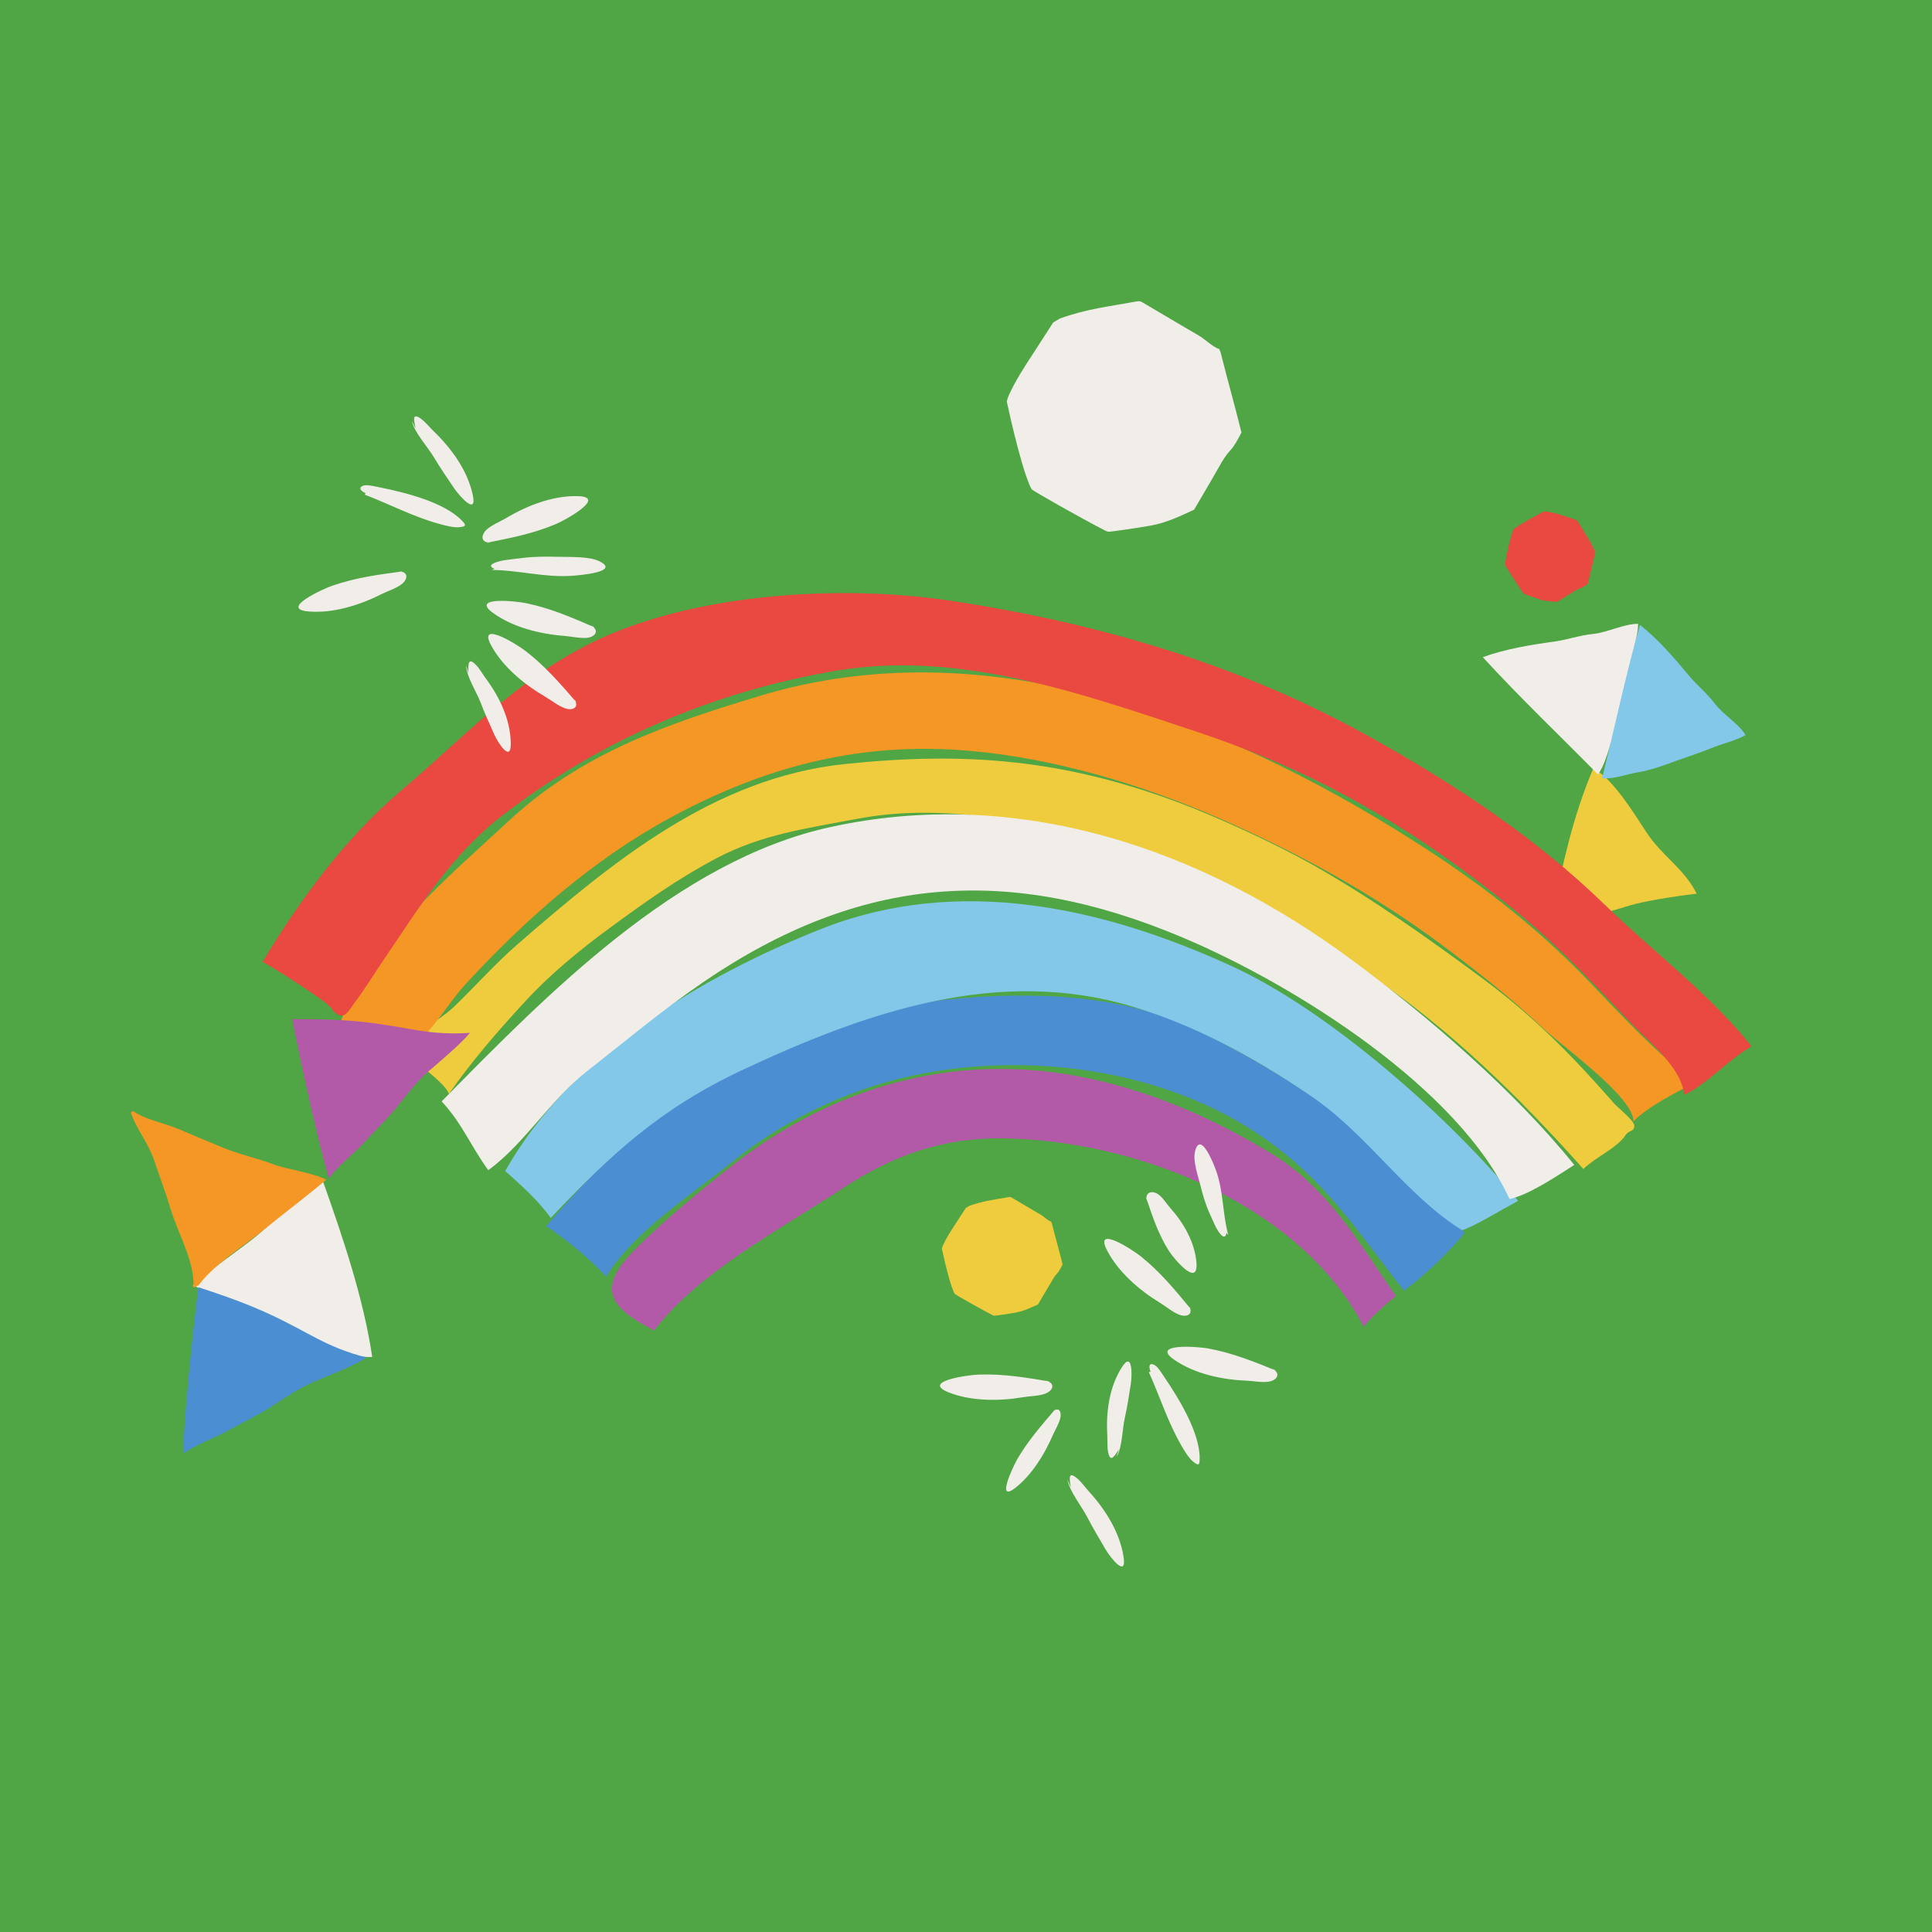 <?xml version="1.0" encoding="utf-8"?>
<!-- Generator: Adobe Illustrator 24.2.0, SVG Export Plug-In . SVG Version: 6.00 Build 0)  -->
<svg version="1.1" id="Camada_1" xmlns="http://www.w3.org/2000/svg" xmlns:xlink="http://www.w3.org/1999/xlink" x="0px" y="0px"
	 viewBox="0 0 1280 1280" style="enable-background:new 0 0 1280 1280;" xml:space="preserve">
<style type="text/css">
	.st0{fill:#50A545;}
	.st1{fill:#EFCC3E;}
	.st2{fill:#F1EEE9;}
	.st3{fill:#83C8E8;}
	.st4{fill:#F49725;}
	.st5{fill:#4B8ED2;}
	.st6{fill:#E94941;}
	.st7{fill:#B25AA7;}
</style>
<rect x="-7.7" y="-8.4" class="st0" width="1294" height="1294"/>
<g>
	<path class="st1" d="M1124.1,592.1c-8.4-16.9-23-24.8-33.5-41c-8.4-12.8-22-35.1-35-42c-14.3,33.6-20.2,64.2-27.9,99.4
		c15.4,0.6,33.6-2.7,49.7-7.9C1092.9,595.6,1124.1,592.1,1124.1,592.1z"/>
</g>
<g>
	<path class="st2" d="M129,851.9c17.9,10.9,40.1,19.1,59.6,28.1c15.5,7.2,41.6,20.1,58,19c-5.9-39.7-19.8-80.1-33-117.4
		c-15,8.3-30.9,27.3-45.8,39c-13.5,10.6-30.4,21.8-40.3,31.5"/>
</g>
<g>
	<path class="st2" d="M1060.1,510.9c3.7-6,5.4-14.3,8.1-20.9c3.6-8.7,5.4-17.9,7.3-27.3c1.7-8.1,3.8-16.5,5.1-24.5
		c1.3-7.9,4.6-17,4.7-24.9c-9.7,0-20,5.7-29.9,6.7c-8.8,0.9-17.2,3.9-25.9,5.1c-15.5,2.1-32.3,4.9-47.1,10.3
		c24.7,27,51.8,52.7,77,78.4c0.4-0.7-0.3-0.4-0.8-0.6"/>
</g>
<g>
	<path class="st3" d="M1063.8,515.7c6.8,0,14.4-2.8,21.2-4c8.9-1.5,17.4-4.6,26-7.8c7.5-2.7,15.4-5.2,22.7-8.2
		c7.1-3,16.2-4.9,22.8-8.7c-4.9-7.9-14.8-13.4-20.6-21.1c-5.1-6.8-11.9-12.1-17.2-18.6c-9.6-11.6-20.4-24-32.2-33.3
		c-9.6,33.8-17,69-25.3,102.6c0.8,0,0.2-0.4,0.1-1"/>
</g>
<g>
	<path class="st4" d="M131.7,851.4c9.7-13.4,29.8-25.8,43.9-37.3c13.5-11,27.1-21.2,40.5-32.5c-8.1-4.5-25.6-6.7-35.2-10.3
		c-10.9-4.1-22.2-6.4-33.1-10.9c-9.8-4.1-20-8.3-29.8-12.5c-9.2-3.9-21.9-6.1-29.8-11.8c-0.6,0.2-1.1,0.5-1.5,1
		c3.7,11.2,11.6,20.1,15.4,31.6c3.7,11,7.8,21.8,11.1,32.8c4.7,15.6,16.2,35.3,14.9,51.6"/>
</g>
<g>
	<path class="st5" d="M121.3,963.1c9.5-6.6,20.4-10.1,30.4-15.6c11.5-6.4,8.8-4.6,20.4-11c13-7.2,22.5-15.5,36.3-21.2
		c8.9-3.7,26.6-10.7,34.5-15.9c-27-6.9-37.6-16.3-63.6-28.4c-15.9-7.4-31.2-12.7-47.9-18.2C131.3,852.8,122.4,926.4,121.3,963.1z"/>
</g>
<g>
	<path class="st1" d="M297.4,724.8c14.6-21.2,33.3-42.7,50.8-61.6c16.3-17.7,36.1-34,55.5-48.2c23.3-17.1,45.1-32.7,70.6-46.2
		c30.5-16.1,59.9-19.9,93.5-26.3c58.6-11.1,118.3,2.7,175.4,17.4C802,575,858,612.5,908,646.3c53.2,35.9,99.2,81.2,141,128.2
		c7.8-7.7,22.3-13.8,28-22.5c2.3-3.5,5.6-1.9,5.8-6.1c0.2-3.2-11.6-12.7-13.3-14.7c-27.6-31.6-53-57.4-86.6-82.4
		c-36.5-27.1-73.8-53.5-113.1-75.8c-24.6-13.9-63.4-31.8-90-41.7c-75-27.8-139-33.6-220.1-25.1C473.2,515.2,405.8,571,343,625.5
		c-14.8,12.8-28,27.8-42.1,41.4c-9,8.8-39.3,27-39.3,27S294.9,716,297.4,724.8z"/>
	<path class="st4" d="M1082.2,742.9c0.1-16.2-47.3-49.7-60.8-62.5c-19.5-18.5-41.3-35.7-63.1-52.1c-46.8-35.3-98.8-63.7-152.2-86.9
		c-49.6-21.5-106.4-38.7-162-43.8c-72.4-6.7-136.3,9.6-200.1,44.2c-51.6,28-96.9,68.1-136.6,111.4c-10.1,11-24.5,35.6-37.6,42.4
		c-14.4,7.5-31.1-6.6-44.7-16.6c16.1-51.6,73.3-99.2,111.8-135c48.4-44.9,104.1-64.1,166.3-82.9c148.9-45.2,304.3,14.4,431.3,94.7
		c44.3,28,81.8,56.6,118.3,94.5c22.8,23.7,43.9,46.8,70.1,66.8C1108.9,724.7,1091.7,733.2,1082.2,742.9z"/>
	<path class="st6" d="M220.1,668.9c0.4-3-36.6-26.4-46.1-31.7c25-41.6,54.8-82,91.4-113.1c45.9-39,83.3-80.8,140.3-104.5
		c65.4-27.1,154.8-32,224.1-21.6c97.5,14.7,191.5,42,278.1,90.4c55.9,31.2,109.6,66.5,155.5,111.2c31.1,30.3,70.4,59.8,97,93.6
		c-15.7,9.2-28.7,24.4-44.6,32.3c-1.6-18.5-23.6-35.2-35.6-48c-24.2-25.7-47.7-50.7-75-73.1c-66.9-54.9-131.7-92.9-214.1-120.2
		c-76.2-25.3-156.5-53.6-238-39.7c-80.8,13.8-156.4,46.1-221.2,96.5c-33.4,26-54.5,60.7-78,95.3c-6.2,9.1-12,18.8-18.7,27.6
		C231.2,669.1,227.7,678.1,220.1,668.9z"/>
	<path class="st5" d="M361.9,812.3c15.1,10.4,27.8,20.7,39.7,33.5c18.6-30.3,57-54.6,84.5-76.8c30-24.2,67.1-43.1,104.9-53.1
		c77.9-20.8,173.7-10.3,241.3,34.6c45.5,30.2,65.4,63.5,97.9,104.6c14.2-10.5,29.3-25,40.1-38.2c-42.7-53.2-114.5-105.9-184.7-137.6
		c-39.6-17.9-93.4-23.8-159.9-16.9c-44.7,4.6-92,27.5-133.9,44.6C438.3,728.8,399.9,768.3,361.9,812.3z"/>
	<path class="st7" d="M924.9,858.8c-24.7-35.5-44.8-71.6-82.7-94.6c-35.9-21.8-72.1-37.9-111-47.5c-90.6-22.4-177,0.3-249.4,58.1
		c-20.7,16.5-40.5,32.7-59,50.9c-24.3,23.8-25.1,38.1,10.6,55.7c29.6-38.7,84.1-67.2,124.6-93.9c33.5-22.1,66.8-34,107.5-33.3
		c89.6,1.6,196.4,44.8,238,124.8C909,871.8,922.6,860,924.9,858.8z"/>
	<path class="st3" d="M968.6,815c-37.4-23.3-62.4-63.4-100.4-89.1c-37.2-25.3-76-46.4-117.5-58.9c-88.8-26.8-175.6,2.9-258.2,41.6
		c-55,25.7-87.9,56.3-127.6,98.3c-8.1-11.3-19.4-21.5-30.2-31.1c43.6-77.1,129.5-128.8,209.5-160.4c91.5-36.2,187.9-13.8,271.9,24.7
		c64.8,29.7,144.6,100.4,189.7,155.5C995,801.4,975,813.5,968.6,815z"/>
	<path class="st2" d="M1000.1,794.4c-33.5-73-140.9-141.3-216.4-173.2c-115.4-48.7-213.7-41.5-317.5,29.3
		c-27.7,18.9-51,38.6-77.4,59.3c-24.4,19.2-41.2,47.8-65.3,65.5c-11.8-16.3-17.5-31.3-30.9-45.6c69.9-71,156.1-159.5,257.3-181.7
		c124.5-27.3,245.6,13.7,346.3,88.4c50.4,37.4,107.4,86.5,146.8,135.4C1029.5,780.5,1012.3,791.8,1000.1,794.4z"/>
</g>
<g>
	<g>
		<path class="st2" d="M322,359.7c16.3-3.3,31-6,46.5-12.6c6-2.5,33.9-17.9,14.3-18.4c-16.1-0.5-33.6,6.2-47.4,14.5
			c-4.1,2.4-9.2,4.4-12.8,7.5c-4.3,3.8-4.3,9.5,3.1,8.6"/>
	</g>
	<g>
		<path class="st2" d="M267.2,378.5c-16.5,2.2-31.3,4.1-47.2,9.6c-6.1,2.1-35.1,15.4-15.6,17c16,1.4,33.8-4.1,48.2-11.4
			c4.2-2.1,9.5-3.7,13.3-6.5c4.6-3.4,5-9-2.4-8.5"/>
	</g>
	<g>
		<path class="st2" d="M394.3,415.8c-15.3-6.6-28.9-12.6-45.3-16.1c-6.3-1.4-38-4.9-22.2,6.5c13,9.4,31.1,13.9,47.2,15.1
			c4.7,0.4,10.1,1.7,14.8,1.3c5.7-0.6,8.9-5.1,2.3-8.5"/>
	</g>
	<g>
		<path class="st2" d="M382.1,465.5c-10.9-12.5-20.6-23.9-33.9-34.2c-5.1-4-32.1-20.9-22.8-3.7c7.6,14.1,22,26,36,34.1
			c4.1,2.4,8.3,5.9,12.8,7.5c5.4,2,10.3-0.7,5.8-6.6"/>
	</g>
	<g>
		<path class="st2" d="M325.6,377.6c17.9,0.1,35,5.1,53,3.9c4.5-0.3,33.1-2.5,18.4-9.7c-6.8-3.3-19.6-2.7-27.4-2.9
			c-8.2-0.2-15.9-0.2-23.7,0.8c-4.3,0.6-8.3,0.9-12.5,1.6c-2.4,0.4-12.7,2.8-5.7,5.6"/>
	</g>
	<g>
		<path class="st2" d="M272.9,279c1.5,7.4,10.5,17.1,14.6,24c4.2,7,8.8,13.8,13.4,20.5c3.6,5.3,15.4,18.6,12.3,4.3
			c-3.5-16.1-13.9-30.5-25.7-41.9c-2.6-2.5-5.3-5.9-8.1-8.1c-6.5-4.9-5.3,0.1-4,6.2"/>
	</g>
	<g>
		<path class="st2" d="M308.9,440.9c0,7.1,6.8,17.5,9.5,24.5c2.7,7.2,5.9,14.1,9,21.1c2.4,5.4,11.3,19.5,11,5.7
			c-0.3-15.6-7.5-30.6-16.7-42.9c-2-2.7-3.9-6.3-6.3-8.7c-5.3-5.5-5.2-0.7-5.1,5.3"/>
	</g>
	<g>
		<path class="st2" d="M241.6,327.7c16.7,6.4,32.4,14.8,49.8,19.5c3.7,1,8.9,2.4,12.6,2.1c5-0.4,5-1.4,2-4.4
			c-11.7-12.1-37-18.5-53.9-21.9c-2.6-0.5-7.7-1.8-10.2-1.5c-4.2,0.6-4.3,3.2,0.4,5.3"/>
	</g>
</g>
<g>
	<g>
		<path class="st2" d="M845.8,908.2c-15.4-6.2-29.3-11.9-45.8-14.9c-6.4-1.1-38.2-3.6-22,7.6c13.2,9.2,31.5,13.2,47.6,13.8
			c4.8,0.2,10.1,1.4,14.8,0.7c5.7-0.8,8.8-5.6,2.1-8.8"/>
	</g>
	<g>
		<path class="st2" d="M789.2,867.6c-10.6-12.8-20-24.4-33.1-35c-5-4.1-31.6-21.6-22.7-4.3c7.3,14.3,21.4,26.5,35.2,34.9
			c4.1,2.5,8.2,6.1,12.6,7.8c5.3,2.1,10.3-0.5,5.9-6.5"/>
	</g>
	<g>
		<path class="st2" d="M696.2,915.4c-16.4-2.7-31.1-5.3-47.9-4.7c-6.5,0.2-38.1,4.4-20,11.7c14.9,6,33.6,6,49.4,3.3
			c4.7-0.8,10.2-0.7,14.6-2.3c5.4-1.9,7.5-7.1,0.2-8.8"/>
	</g>
	<g>
		<path class="st2" d="M759.1,792.8c4.4,12.9,8.1,24.6,15.4,36.1c2.8,4.4,19.3,24.5,18.2,8c-0.9-13.5-8.5-26.7-17.3-36.5
			c-2.6-2.9-4.8-6.8-8-9.1c-3.9-2.8-9.1-1.6-7.6,4.3"/>
	</g>
	<g>
		<path class="st2" d="M699,933.8c-9.2,10.8-17.6,20.3-24.9,32.7c-2.8,4.8-14.5,29.4-1.5,19.3c10.7-8.3,19.2-21.8,24.7-34.5
			c1.6-3.7,4.2-7.7,5.1-11.6c1.2-4.7-1.2-8.4-5.6-3.8"/>
	</g>
	<g>
		<path class="st2" d="M813.8,818.3c-4-14.4-3.1-29.4-8.4-43.5c-1.3-3.5-10-25.9-13.6-12.2c-1.7,6.3,1.9,16.4,3.5,22.7
			c1.7,6.7,3.4,12.8,6.2,18.8c1.5,3.3,2.8,6.5,4.4,9.6c1,1.8,5.6,9.5,6.7,3.1"/>
	</g>
	<g>
		<path class="st2" d="M707.2,980.2c1.1,7.4,9.4,17.7,13.1,24.9c3.8,7.3,8,14.3,12.1,21.3c3.2,5.5,14.2,19.5,12,5.1
			c-2.5-16.3-12-31.3-23-43.4c-2.4-2.6-4.9-6.2-7.6-8.5c-6.2-5.3-5.3-0.3-4.4,5.9"/>
	</g>
	<g>
		<path class="st2" d="M739.7,965.2c3.9-6,3.8-18.4,5.5-25.7c1.7-7.5,2.8-15.1,4-22.6c0.9-5.9,1.2-22.5-6.1-10.8
			c-8.3,13.2-10.4,29.7-9.5,45c0.2,3.3-0.1,7.4,0.5,10.7c1.5,7.5,4,3.4,7.2-1.6"/>
	</g>
	<g>
		<path class="st2" d="M761.1,909c7.4,16.3,12.6,33.3,21.7,48.9c1.9,3.3,4.6,7.9,7.5,10.3c3.8,3.2,4.5,2.5,4.5-1.7
			c0.3-16.8-13.3-39.2-22.9-53.4c-1.5-2.2-4.2-6.7-6.2-8.2c-3.4-2.5-5.3-0.8-3.4,4"/>
	</g>
</g>
<g>
	<path class="st7" d="M217.9,780.7c6.8-9,15.8-15.6,23.4-23.8c8.8-9.5,6.8-7,15.6-16.5c9.9-10.6,16.2-21.3,27.2-30.8
		c7.1-6.1,21.4-18.1,27.2-25.3c-27.1,1.8-39.9-3.6-67.7-6.9c-17-2-32.8-2.2-50-2.2C193.5,675.2,207.7,746.3,217.9,780.7z"/>
</g>
<g>
	<path class="st1" d="M687.7,864.2c-4.7,2.2-9.5,4.4-14.7,5.4c-4.2,0.8-13.9,2.2-14.4,2.1c-0.4-0.1-0.8-0.3-1.2-0.5
		c-7.9-4-24.3-13.4-24.8-13.9c-0.4-0.5-0.7-1.1-0.9-1.7c-3.5-8.4-7.7-28.4-7.7-28.4s0.4-1.4,0.7-2.1c2.3-5,5.3-9.6,8.3-14.2
		c2.3-3.5,4.6-7,6.9-10.6l2.3-1.4c9.1-3.3,16.6-4.1,26.1-5.8c0.3-0.1,0.7-0.1,1-0.1c0.4,0.1,0.8,0.3,1.1,0.5
		c6.4,3.8,12.8,7.6,19.3,11.4c2.1,1.2,4.2,3.6,6.7,4.5l0.5,1.1c2.5,10.1,4.6,17.1,7.1,27.2c0,0-2.1,4.4-3.7,6.1
		c-1.5,1.6-2.8,3.7-3.9,5.7C693.5,854.4,687.7,864.2,687.7,864.2z"/>
</g>
<g>
	<path class="st2" d="M791.1,337.7c-9.2,4.3-18.6,8.7-28.6,10.5c-8.2,1.5-27,4.2-28.1,4.1c-0.8-0.1-1.6-0.5-2.4-0.9
		c-15.4-7.8-47.4-26.1-48.2-27c-0.8-0.9-1.3-2.1-1.8-3.3c-6.8-16.3-15-55.2-15-55.2s0.8-2.8,1.4-4.1c4.4-9.7,10.3-18.7,16.1-27.6
		c4.4-6.9,8.9-13.7,13.3-20.6l4.5-2.6c17.7-6.4,32.3-7.9,50.8-11.3c0.6-0.1,1.3-0.2,1.9-0.1c0.8,0.1,1.5,0.5,2.2,0.9
		c12.5,7.4,25,14.8,37.5,22.1c4,2.4,8.2,6.9,13.1,8.7l0.9,2.2c4.9,19.6,8.9,33.3,13.8,53c0,0-4.2,8.6-7.3,11.8
		c-3,3.1-5.4,7.1-7.6,11.1C802.4,318.6,791.1,337.7,791.1,337.7z"/>
</g>
<g>
	<path class="st0" d="M269.9,484.6c-3.6,1.7-7.2,3.4-11.1,4.1c-3.2,0.6-10.5,1.6-10.9,1.6c-0.3,0-0.6-0.2-0.9-0.3
		c-6-3-18.4-10.2-18.8-10.5c-0.3-0.4-0.5-0.8-0.7-1.3c-2.6-6.3-5.8-21.5-5.8-21.5s0.3-1.1,0.5-1.6c1.7-3.8,4-7.3,6.3-10.8
		c1.7-2.7,3.5-5.3,5.2-8l1.8-1c6.9-2.5,12.6-3.1,19.8-4.4c0.2,0,0.5-0.1,0.8-0.1c0.3,0,0.6,0.2,0.8,0.4c4.9,2.9,9.7,5.7,14.6,8.6
		c1.6,0.9,3.2,2.7,5.1,3.4l0.4,0.9c1.9,7.6,3.5,13,5.4,20.6c0,0-1.6,3.4-2.8,4.6c-1.2,1.2-2.1,2.8-3,4.3
		C274.2,477.2,269.9,484.6,269.9,484.6z"/>
</g>
<g>
	<path class="st6" d="M1031.7,398.7c-4-0.2-8-0.4-11.7-1.6c-3.1-1-10-3.5-10.4-3.8c-0.3-0.2-0.5-0.5-0.7-0.7
		c-3.8-5.5-11.5-17.7-11.6-18.1c-0.1-0.5-0.1-1,0-1.5c0.7-6.8,5-21.7,5-21.7s0.8-0.8,1.2-1.2c3.3-2.5,7-4.5,10.6-6.5
		c2.8-1.5,5.6-3.1,8.4-4.6l2-0.1c7.3,1.1,12.5,3.2,19.5,5.5c0.2,0.1,0.5,0.2,0.7,0.3c0.2,0.2,0.4,0.5,0.6,0.7
		c2.9,4.8,5.9,9.7,8.8,14.5c0.9,1.6,1.5,3.9,2.9,5.4l-0.1,0.9c-1.9,7.6-3.1,13.1-5,20.7c0,0-3,2.2-4.7,2.7c-1.6,0.5-3.2,1.4-4.7,2.4
		C1039,394.2,1031.7,398.7,1031.7,398.7z"/>
</g>
</svg>
